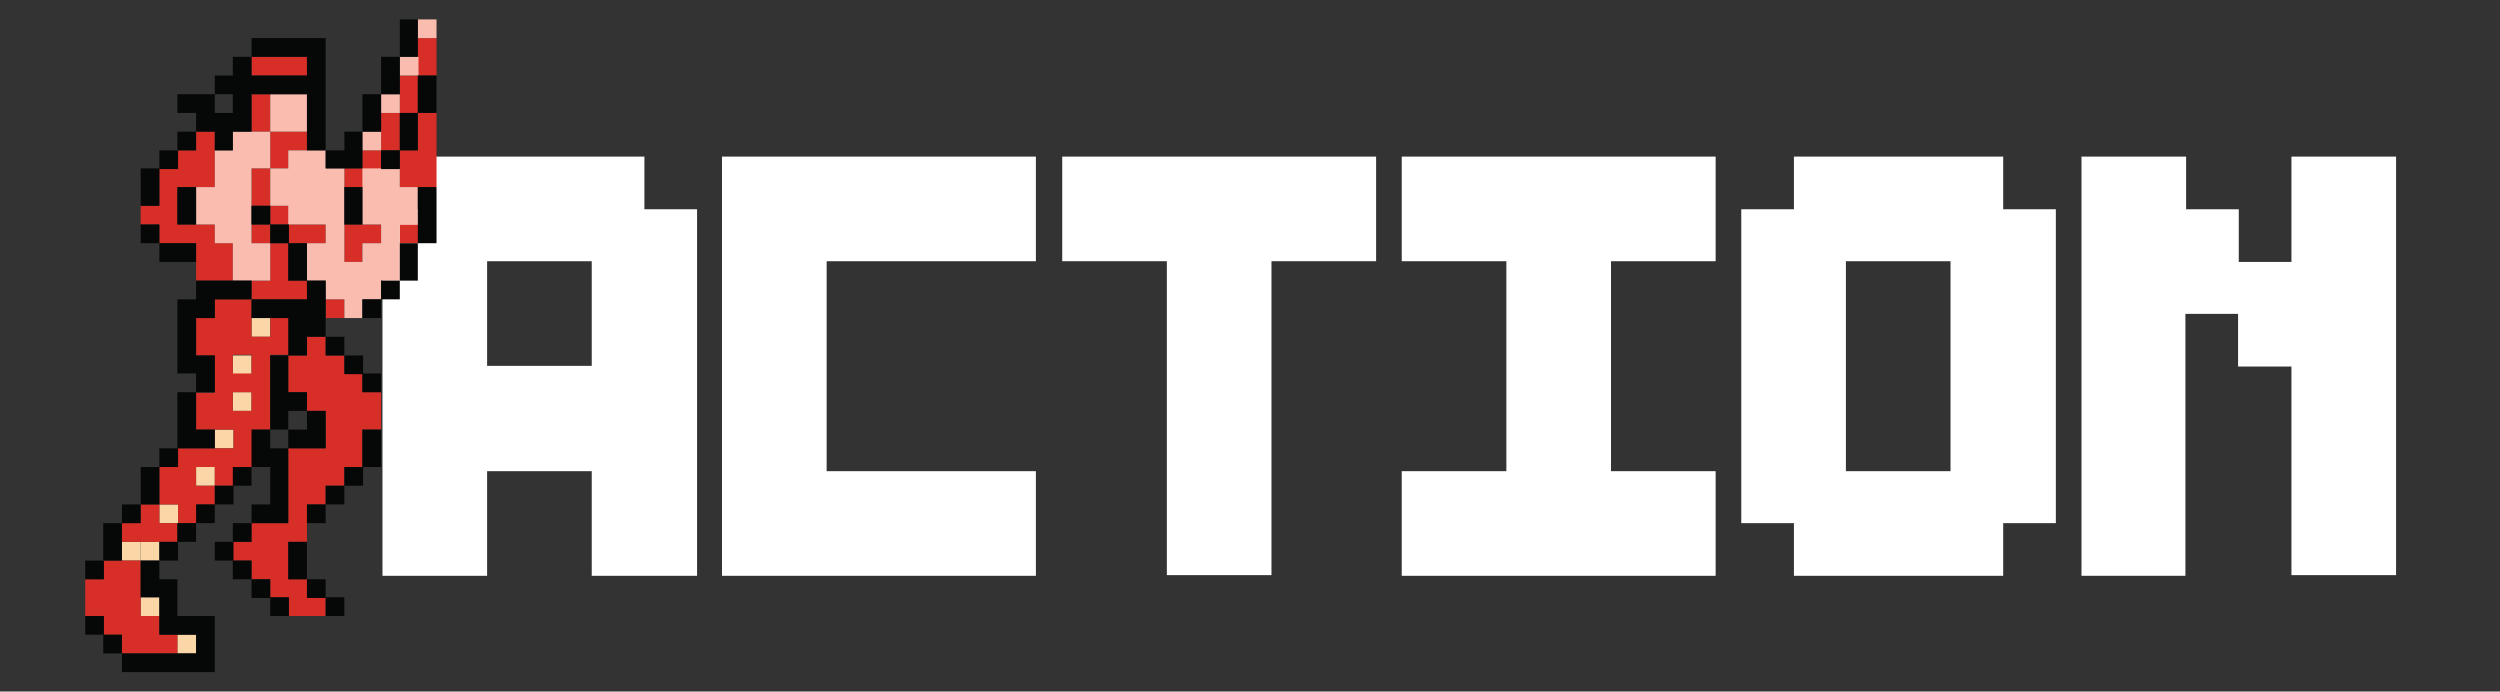 <?xml version="1.0" encoding="utf-8"?>
<!-- Generator: Adobe Illustrator 18.1.1, SVG Export Plug-In . SVG Version: 6.00 Build 0)  -->
<svg version="1.1" id="Layer_1" xmlns="http://www.w3.org/2000/svg" xmlns:xlink="http://www.w3.org/1999/xlink" x="0px" y="0px"
	 viewBox="0 0 360.8 99.8" enable-background="new 0 0 360.8 99.8" xml:space="preserve">
<rect x="0" y="0" width="360.8" height="99.8" fill="#333333" stroke="none"/>
<g>
	<path fill="#FFFFFF" d="M55.2,83.1V30.2h7.6v-7.6H93v7.6h7.6v52.9H85.4V68H70.3v15.1H55.2z M85.4,52.9V37.7H70.3v15.1H85.4z"/>
	<path fill="#FFFFFF" d="M104.2,83.1V22.6h45.3v15.1h-30.2V68h30.2v15.1H104.2z"/>
	<path fill="#FFFFFF" d="M168.4,83.1V37.7h-15.1V22.6h45.3v15.1h-15.1v45.3H168.4z"/>
	<path fill="#FFFFFF" d="M202.3,83.1V68h15.1V37.7h-15.1V22.6h45.3v15.1h-15.1V68h15.1v15.1H202.3z"/>
	<path fill="#FFFFFF" d="M258.9,83.1v-7.6h-7.6V30.2h7.6v-7.6h30.2v7.6h7.6v45.3h-7.6v7.6H258.9z M281.5,68V37.7h-15.1V68H281.5z"/>
	<path fill="#FFFFFF" d="M300.4,83.1V22.6h15.1v7.6h7.6v7.6h7.6V22.6h15.1v60.4h-15.1V52.9H323v-7.6h-7.6v37.8H300.4z"/>
</g>
<g>
	<rect x="25.6" y="91.6" fill="#FBD7A7" width="2.7" height="2.7"/>
	<rect x="20.3" y="86.2" fill="#FBD7A7" width="2.7" height="2.7"/>
	<rect x="20.3" y="78.2" fill="#FBD7A7" width="2.7" height="2.7"/>
	<rect x="17.6" y="78.2" fill="#FBD7A7" width="2.7" height="2.7"/>
	<rect x="23" y="72.8" fill="#FBD7A7" width="2.7" height="2.7"/>
	<rect x="28.3" y="67.4" fill="#FBD7A7" width="2.7" height="2.7"/>
	<rect x="31" y="62" fill="#FBD7A7" width="2.7" height="2.7"/>
	<rect x="33.6" y="56.6" fill="#FBD7A7" width="2.7" height="2.7"/>
	<rect x="33.6" y="51.3" fill="#FBD7A7" width="2.7" height="2.7"/>
	<rect x="36.3" y="45.9" fill="#FBD7A7" width="2.7" height="2.7"/>
	<g>
		<polygon fill="#D72E27" points="23,88.9 20.3,88.9 20.3,86.2 20.3,83.6 20.3,80.9 17.6,80.9 14.9,80.9 14.9,83.6 12.3,83.6 
			12.3,86.2 12.3,88.9 14.9,88.9 14.9,91.6 17.6,91.6 17.6,94.3 20.3,94.3 23,94.3 25.6,94.3 25.6,91.6 23,91.6 		"/>
		<polygon fill="#D72E27" points="23,72.8 20.3,72.8 20.3,75.5 17.6,75.5 17.6,78.2 20.3,78.2 23,78.2 25.6,78.2 25.6,75.5 23,75.5 
					"/>
		<polygon fill="#D72E27" points="52.3,53.9 49.7,53.9 49.7,51.3 47,51.3 47,48.6 44.3,48.6 44.3,51.3 41.6,51.3 41.6,53.9 
			41.6,56.6 44.3,56.6 44.3,59.3 47,59.3 47,62 47,64.7 44.3,64.7 41.6,64.7 41.6,67.4 41.6,70.1 41.6,72.8 41.6,75.5 39,75.5 
			36.3,75.5 36.3,78.2 33.6,78.2 33.6,80.9 36.3,80.9 36.3,83.6 39,83.6 39,86.2 41.6,86.2 41.6,88.9 44.3,88.9 47,88.9 47,86.2 
			44.3,86.2 44.3,83.6 41.6,83.6 41.6,80.9 41.6,78.2 44.3,78.2 44.3,75.5 44.3,72.8 47,72.8 47,70.1 49.7,70.1 49.7,67.4 
			52.3,67.4 52.3,64.7 52.3,62 55,62 55,59.3 55,56.6 52.3,56.6 		"/>
		<path fill="#D72E27" d="M41.6,45.9H39v2.7h-2.7v-2.7v-2.7h-2.7H31v2.7h-2.7v2.7v2.7H31v2.7v2.7h-2.7v2.7V62H31h2.7v2.7H31h-2.7
			h-2.7v2.7H23v2.7v2.7h2.7v2.7h2.7v-2.7H31v-2.7h-2.7v-2.7H31v2.7h2.7v-2.7h2.7v-2.7V62H39v-2.7v-2.7v-2.7v-2.7h2.7v-2.7V45.9z
			 M36.3,59.3h-2.7v-2.7h2.7V59.3z M36.3,53.9h-2.7v-2.7h2.7V53.9z"/>
		<rect x="47" y="43.2" fill="#D72E27" width="2.7" height="2.7"/>
		<polygon fill="#D72E27" points="41.6,43.2 44.3,43.2 44.3,40.5 41.6,40.5 41.6,37.8 41.6,35.1 39,35.1 39,37.8 39,40.5 36.3,40.5 
			36.3,43.2 39,43.2 		"/>
		<rect x="57.7" y="32.4" fill="#D72E27" width="2.7" height="2.7"/>
		<polygon fill="#D72E27" points="49.7,32.4 49.7,35.1 49.7,37.8 52.3,37.8 52.3,35.1 55,35.1 55,32.4 52.3,32.4 		"/>
		<polygon fill="#D72E27" points="44.3,35.1 47,35.1 47,32.4 44.3,32.4 41.6,32.4 41.6,35.1 		"/>
		<rect x="36.3" y="32.4" fill="#D72E27" width="2.7" height="2.7"/>
		<polygon fill="#D72E27" points="23,35.1 25.6,35.1 28.3,35.1 28.3,37.8 28.3,40.5 31,40.5 33.6,40.5 33.6,37.8 33.6,35.1 31,35.1 
			31,32.4 28.3,32.4 25.6,32.4 25.6,29.7 25.6,27 28.3,27 31,27 31,24.3 31,21.7 31,19 28.3,19 28.3,21.7 25.6,21.7 25.6,24.3 
			23,24.3 23,27 23,29.7 20.3,29.7 20.3,32.4 23,32.4 		"/>
		<rect x="39" y="29.7" fill="#D72E27" width="2.7" height="2.7"/>
		<rect x="49.7" y="24.3" fill="#D72E27" width="2.7" height="2.7"/>
		<polygon fill="#D72E27" points="39,24.3 36.3,24.3 36.3,27 36.3,29.7 39,29.7 39,27 		"/>
		<rect x="52.3" y="21.7" fill="#D72E27" width="2.7" height="2.7"/>
		<polygon fill="#D72E27" points="41.6,21.7 44.3,21.7 44.3,19 41.6,19 39,19 39,21.7 39,24.3 41.6,24.3 		"/>
		<polygon fill="#D72E27" points="60.3,21.7 57.7,21.7 57.7,24.3 57.7,27 60.3,27 63,27 63,24.3 63,21.7 63,19 63,16.3 60.3,16.3 
			60.3,19 		"/>
		<polygon fill="#D72E27" points="57.7,16.3 55,16.3 55,19 55,21.7 57.7,21.7 57.7,19 		"/>
		<polygon fill="#D72E27" points="39,13.6 36.3,13.6 36.3,16.3 36.3,19 39,19 39,16.3 		"/>
		<polygon fill="#D72E27" points="57.7,13.6 57.7,16.3 60.3,16.3 60.3,13.6 60.3,10.9 57.7,10.9 		"/>
		<polygon fill="#D72E27" points="41.6,10.9 44.3,10.9 44.3,8.2 41.6,8.2 39,8.2 36.3,8.2 36.3,10.9 39,10.9 		"/>
		<polygon fill="#D72E27" points="60.3,5.5 60.3,8.2 60.3,10.9 63,10.9 63,8.2 63,5.5 		"/>
	</g>
	<g>
		<polygon fill="#F9BCAF" points="57.7,24.3 55,24.3 52.3,24.3 52.3,27 52.3,29.7 52.3,32.4 55,32.4 55,35.1 52.3,35.1 52.3,37.8 
			49.7,37.8 49.7,35.1 49.7,32.4 49.7,29.7 49.7,27 49.7,24.3 47,24.3 47,21.7 44.3,21.7 41.6,21.7 41.6,24.3 39,24.3 39,27 
			39,29.7 41.6,29.7 41.6,32.4 44.3,32.4 47,32.4 47,35.1 44.3,35.1 44.3,37.8 44.3,40.5 47,40.5 47,43.2 49.7,43.2 49.7,45.9 
			52.3,45.9 52.3,43.2 55,43.2 55,40.5 57.7,40.5 57.7,37.8 57.7,35.1 57.7,32.4 60.3,32.4 60.3,29.7 60.3,27 57.7,27 		"/>
		<rect x="52.3" y="19" fill="#F9BCAF" width="2.7" height="2.7"/>
		<polygon fill="#F9BCAF" points="39,19 36.3,19 33.6,19 33.6,21.7 31,21.7 31,24.3 31,27 28.3,27 28.3,29.7 28.3,32.4 31,32.4 
			31,35.1 33.6,35.1 33.6,37.8 33.6,40.5 36.3,40.5 39,40.5 39,37.8 39,35.1 36.3,35.1 36.3,32.4 36.3,29.7 36.3,27 36.3,24.3 
			39,24.3 39,21.7 		"/>
		<polygon fill="#F9BCAF" points="44.3,19 44.3,16.3 44.3,13.6 41.6,13.6 39,13.6 39,16.3 39,19 41.6,19 		"/>
		<rect x="55" y="13.6" fill="#F9BCAF" width="2.7" height="2.7"/>
		<rect x="57.7" y="8.2" fill="#F9BCAF" width="2.7" height="2.7"/>
		<rect x="60.3" y="2.8" fill="#F9BCAF" width="2.7" height="2.7"/>
	</g>
	<g>
		<rect x="14.9" y="91.6" fill="#060808" width="2.7" height="2.7"/>
		<rect x="12.3" y="88.9" fill="#060808" width="2.7" height="2.7"/>
		<rect x="47" y="86.2" fill="#060808" width="2.7" height="2.7"/>
		<rect x="39" y="86.2" fill="#060808" width="2.7" height="2.7"/>
		<rect x="44.3" y="83.6" fill="#060808" width="2.7" height="2.7"/>
		<rect x="36.3" y="83.6" fill="#060808" width="2.7" height="2.7"/>
		<rect x="33.6" y="80.9" fill="#060808" width="2.7" height="2.7"/>
		<polygon fill="#060808" points="20.3,83.6 20.3,86.2 23,86.2 23,88.9 23,91.6 25.6,91.6 28.3,91.6 28.3,94.3 25.6,94.3 23,94.3 
			20.3,94.3 17.6,94.3 17.6,97 20.3,97 23,97 25.6,97 28.3,97 31,97 31,94.3 31,91.6 31,88.9 28.3,88.9 25.6,88.9 25.6,86.2 
			25.6,83.6 23,83.6 23,80.9 20.3,80.9 		"/>
		<rect x="12.3" y="80.9" fill="#060808" width="2.7" height="2.7"/>
		<polygon fill="#060808" points="44.3,78.2 41.6,78.2 41.6,80.9 41.6,83.6 44.3,83.6 44.3,80.9 		"/>
		<rect x="31" y="78.2" fill="#060808" width="2.7" height="2.7"/>
		<rect x="23" y="78.2" fill="#060808" width="2.7" height="2.7"/>
		<rect x="33.6" y="75.5" fill="#060808" width="2.7" height="2.7"/>
		<rect x="25.6" y="75.5" fill="#060808" width="2.7" height="2.7"/>
		<polygon fill="#060808" points="14.9,78.2 14.9,80.9 17.6,80.9 17.6,78.2 17.6,75.5 14.9,75.5 		"/>
		<rect x="44.3" y="72.8" fill="#060808" width="2.7" height="2.7"/>
		<rect x="28.3" y="72.8" fill="#060808" width="2.7" height="2.7"/>
		<rect x="17.6" y="72.8" fill="#060808" width="2.7" height="2.7"/>
		<rect x="47" y="70.1" fill="#060808" width="2.7" height="2.7"/>
		<rect x="31" y="70.1" fill="#060808" width="2.7" height="2.7"/>
		<rect x="49.7" y="67.4" fill="#060808" width="2.7" height="2.7"/>
		<rect x="33.6" y="67.4" fill="#060808" width="2.7" height="2.7"/>
		<polygon fill="#060808" points="20.3,70.1 20.3,72.8 23,72.8 23,70.1 23,67.4 20.3,67.4 		"/>
		<rect x="23" y="64.7" fill="#060808" width="2.7" height="2.7"/>
		<polygon fill="#060808" points="52.3,64.7 52.3,67.4 55,67.4 55,64.7 55,62 52.3,62 		"/>
		<polygon fill="#060808" points="41.6,62 41.6,64.7 44.3,64.7 47,64.7 47,62 47,59.3 44.3,59.3 44.3,62 		"/>
		<polygon fill="#060808" points="39,62 36.3,62 36.3,64.7 36.3,67.4 39,67.4 39,70.1 39,72.8 36.3,72.8 36.3,75.5 39,75.5 
			41.6,75.5 41.6,72.8 41.6,70.1 41.6,67.4 41.6,64.7 39,64.7 		"/>
		<polygon fill="#060808" points="25.6,59.3 25.6,62 25.6,64.7 28.3,64.7 31,64.7 31,62 28.3,62 28.3,59.3 28.3,56.6 25.6,56.6 		
			"/>
		<rect x="52.3" y="53.9" fill="#060808" width="2.7" height="2.7"/>
		<rect x="49.7" y="51.3" fill="#060808" width="2.7" height="2.7"/>
		<polygon fill="#060808" points="39,53.9 39,56.6 39,59.3 39,62 41.6,62 41.6,59.3 44.3,59.3 44.3,56.6 41.6,56.6 41.6,53.9 
			41.6,51.3 39,51.3 		"/>
		<rect x="47" y="48.6" fill="#060808" width="2.7" height="2.7"/>
		<rect x="52.3" y="43.2" fill="#060808" width="2.7" height="2.7"/>
		<polygon fill="#060808" points="47,43.2 47,40.5 44.3,40.5 44.3,43.2 41.6,43.2 39,43.2 36.3,43.2 36.3,45.9 39,45.9 41.6,45.9 
			41.6,48.6 41.6,51.3 44.3,51.3 44.3,48.6 47,48.6 47,45.9 		"/>
		<rect x="55" y="40.5" fill="#060808" width="2.7" height="2.7"/>
		<polygon fill="#060808" points="33.6,40.5 31,40.5 28.3,40.5 28.3,43.2 25.6,43.2 25.6,45.9 25.6,48.6 25.6,51.3 25.6,53.9 
			28.3,53.9 28.3,56.6 31,56.6 31,53.9 31,51.3 28.3,51.3 28.3,48.6 28.3,45.9 31,45.9 31,43.2 33.6,43.2 36.3,43.2 36.3,40.5 		"/>
		<polygon fill="#060808" points="57.7,37.8 57.7,40.5 60.3,40.5 60.3,37.8 60.3,35.1 57.7,35.1 		"/>
		<polygon fill="#060808" points="44.3,35.1 41.6,35.1 41.6,37.8 41.6,40.5 44.3,40.5 44.3,37.8 		"/>
		<polygon fill="#060808" points="25.6,37.8 28.3,37.8 28.3,35.1 25.6,35.1 23,35.1 23,37.8 		"/>
		<rect x="39" y="32.4" fill="#060808" width="2.7" height="2.7"/>
		<rect x="20.3" y="32.4" fill="#060808" width="2.7" height="2.7"/>
		<rect x="36.3" y="29.7" fill="#060808" width="2.7" height="2.7"/>
		<polygon fill="#060808" points="60.3,29.7 60.3,32.4 60.3,35.1 63,35.1 63,32.4 63,29.7 63,27 60.3,27 		"/>
		<polygon fill="#060808" points="49.7,29.7 49.7,32.4 52.3,32.4 52.3,29.7 52.3,27 49.7,27 		"/>
		<polygon fill="#060808" points="25.6,29.7 25.6,32.4 28.3,32.4 28.3,29.7 28.3,27 25.6,27 		"/>
		<polygon fill="#060808" points="23,27 23,24.3 20.3,24.3 20.3,27 20.3,29.7 23,29.7 		"/>
		<rect x="55" y="21.7" fill="#060808" width="2.7" height="2.7"/>
		<polygon fill="#060808" points="49.7,24.3 52.3,24.3 52.3,21.7 52.3,19 49.7,19 49.7,21.7 47,21.7 47,24.3 		"/>
		<rect x="23" y="21.7" fill="#060808" width="2.7" height="2.7"/>
		<polygon fill="#060808" points="31,21.7 33.6,21.7 33.6,19 36.3,19 36.3,16.3 36.3,13.6 39,13.6 41.6,13.6 44.3,13.6 44.3,16.3 
			44.3,19 44.3,21.7 47,21.7 47,19 47,16.3 47,13.6 47,10.9 47,8.2 47,5.5 44.3,5.5 41.6,5.5 39,5.5 36.3,5.5 36.3,8.2 39,8.2 
			41.6,8.2 44.3,8.2 44.3,10.9 41.6,10.9 39,10.9 36.3,10.9 36.3,8.2 33.6,8.2 33.6,10.9 31,10.9 31,13.6 33.6,13.6 33.6,16.3 
			31,16.3 31,13.6 28.3,13.6 25.6,13.6 25.6,16.3 28.3,16.3 28.3,19 31,19 		"/>
		<rect x="25.6" y="19" fill="#060808" width="2.7" height="2.7"/>
		<polygon fill="#060808" points="57.7,19 57.7,21.7 60.3,21.7 60.3,19 60.3,16.3 57.7,16.3 		"/>
		<polygon fill="#060808" points="55,16.3 55,13.6 52.3,13.6 52.3,16.3 52.3,19 55,19 		"/>
		<polygon fill="#060808" points="60.3,10.9 60.3,13.6 60.3,16.3 63,16.3 63,13.6 63,10.9 		"/>
		<polygon fill="#060808" points="57.7,10.9 57.7,8.2 55,8.2 55,10.9 55,13.6 57.7,13.6 		"/>
		<polygon fill="#060808" points="60.3,5.5 60.3,2.8 57.7,2.8 57.7,5.5 57.7,8.2 60.3,8.2 		"/>
	</g>
</g>
</svg>
